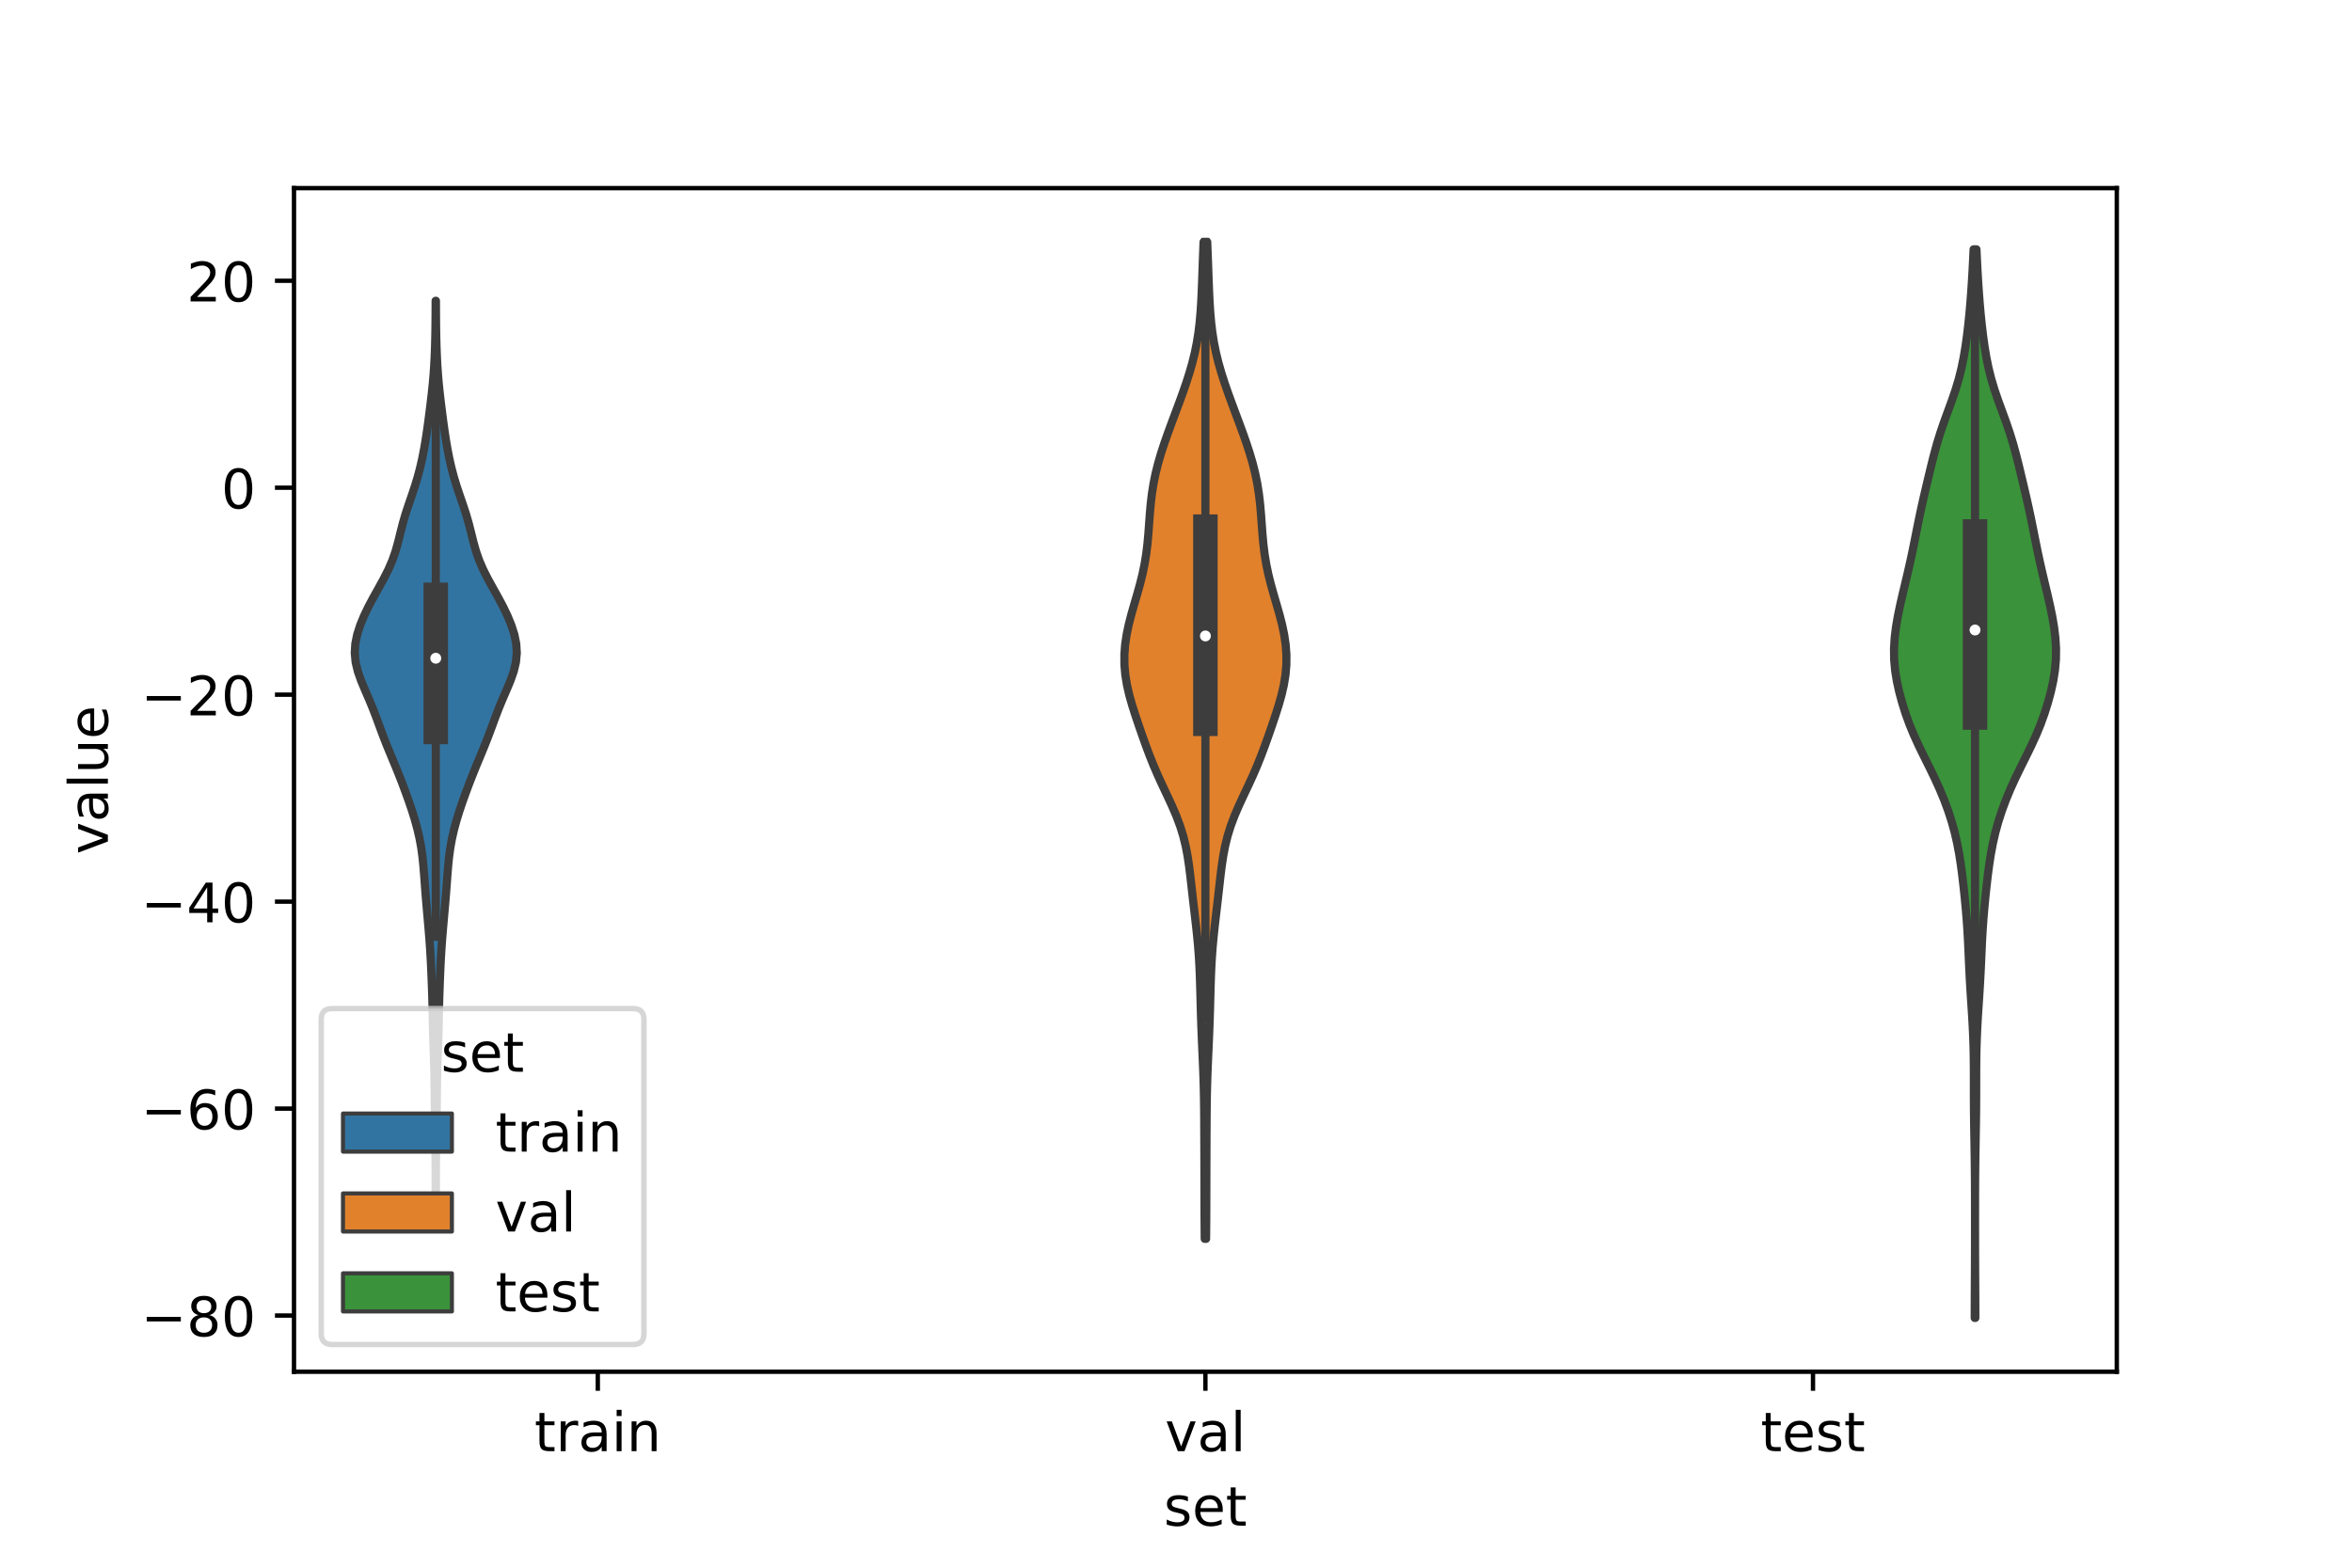 <?xml version="1.0" encoding="utf-8" standalone="no"?>
<!DOCTYPE svg PUBLIC "-//W3C//DTD SVG 1.1//EN"
  "http://www.w3.org/Graphics/SVG/1.1/DTD/svg11.dtd">
<!-- Created with matplotlib (https://matplotlib.org/) -->
<svg height="288pt" version="1.1" viewBox="0 0 432 288" width="432pt" xmlns="http://www.w3.org/2000/svg" xmlns:xlink="http://www.w3.org/1999/xlink">
 <defs>
  <style type="text/css">*{stroke-linecap:butt;stroke-linejoin:round;}</style>
 </defs>
 <g id="figure_1">
  <g id="patch_1">
   <path d="M 0 288 
L 432 288 
L 432 0 
L 0 0 
z
" style="fill:#ffffff;"/>
  </g>
  <g id="axes_1">
   <g id="patch_2">
    <path d="M 54 252 
L 388.8 252 
L 388.8 34.56 
L 54 34.56 
z
" style="fill:#ffffff;"/>
   </g>
   <g id="PolyCollection_1">
    <defs>
     <path d="M 80.065 -64.129 
L 80.015 -64.129 
L 80.013 -65.832 
L 80.012 -67.535 
L 80.011 -69.239 
L 80.011 -70.942 
L 80.009 -72.645 
L 80.004 -74.348 
L 79.992 -76.051 
L 79.972 -77.755 
L 79.945 -79.458 
L 79.914 -81.161 
L 79.885 -82.864 
L 79.863 -84.567 
L 79.846 -86.271 
L 79.828 -87.974 
L 79.804 -89.677 
L 79.768 -91.38 
L 79.717 -93.083 
L 79.657 -94.787 
L 79.597 -96.49 
L 79.545 -98.193 
L 79.506 -99.896 
L 79.472 -101.599 
L 79.435 -103.302 
L 79.388 -105.006 
L 79.33 -106.709 
L 79.265 -108.412 
L 79.193 -110.115 
L 79.109 -111.818 
L 79.009 -113.522 
L 78.89 -115.225 
L 78.753 -116.928 
L 78.606 -118.631 
L 78.455 -120.334 
L 78.306 -122.038 
L 78.165 -123.741 
L 78.035 -125.444 
L 77.91 -127.147 
L 77.774 -128.85 
L 77.602 -130.554 
L 77.37 -132.257 
L 77.061 -133.96 
L 76.671 -135.663 
L 76.205 -137.366 
L 75.676 -139.07 
L 75.099 -140.773 
L 74.487 -142.476 
L 73.849 -144.179 
L 73.182 -145.882 
L 72.489 -147.585 
L 71.779 -149.289 
L 71.077 -150.992 
L 70.406 -152.695 
L 69.77 -154.398 
L 69.145 -156.101 
L 68.493 -157.805 
L 67.79 -159.508 
L 67.052 -161.211 
L 66.338 -162.914 
L 65.735 -164.617 
L 65.323 -166.321 
L 65.16 -168.024 
L 65.262 -169.727 
L 65.608 -171.43 
L 66.153 -173.133 
L 66.852 -174.837 
L 67.67 -176.54 
L 68.576 -178.243 
L 69.527 -179.946 
L 70.466 -181.649 
L 71.328 -183.353 
L 72.065 -185.056 
L 72.659 -186.759 
L 73.136 -188.462 
L 73.556 -190.165 
L 73.991 -191.868 
L 74.486 -193.572 
L 75.045 -195.275 
L 75.633 -196.978 
L 76.203 -198.681 
L 76.72 -200.384 
L 77.17 -202.088 
L 77.556 -203.791 
L 77.888 -205.494 
L 78.179 -207.197 
L 78.436 -208.9 
L 78.671 -210.604 
L 78.893 -212.307 
L 79.104 -214.01 
L 79.304 -215.713 
L 79.482 -217.416 
L 79.632 -219.12 
L 79.749 -220.823 
L 79.837 -222.526 
L 79.902 -224.229 
L 79.947 -225.932 
L 79.977 -227.636 
L 79.996 -229.339 
L 80.007 -231.042 
L 80.013 -232.745 
L 80.067 -232.745 
L 80.067 -232.745 
L 80.073 -231.042 
L 80.084 -229.339 
L 80.103 -227.636 
L 80.133 -225.932 
L 80.178 -224.229 
L 80.243 -222.526 
L 80.331 -220.823 
L 80.448 -219.12 
L 80.598 -217.416 
L 80.776 -215.713 
L 80.976 -214.01 
L 81.187 -212.307 
L 81.409 -210.604 
L 81.644 -208.9 
L 81.901 -207.197 
L 82.192 -205.494 
L 82.524 -203.791 
L 82.91 -202.088 
L 83.36 -200.384 
L 83.877 -198.681 
L 84.447 -196.978 
L 85.035 -195.275 
L 85.594 -193.572 
L 86.089 -191.868 
L 86.524 -190.165 
L 86.944 -188.462 
L 87.421 -186.759 
L 88.015 -185.056 
L 88.752 -183.353 
L 89.614 -181.649 
L 90.553 -179.946 
L 91.504 -178.243 
L 92.41 -176.54 
L 93.228 -174.837 
L 93.927 -173.133 
L 94.472 -171.43 
L 94.818 -169.727 
L 94.92 -168.024 
L 94.757 -166.321 
L 94.345 -164.617 
L 93.742 -162.914 
L 93.028 -161.211 
L 92.29 -159.508 
L 91.587 -157.805 
L 90.935 -156.101 
L 90.31 -154.398 
L 89.674 -152.695 
L 89.003 -150.992 
L 88.301 -149.289 
L 87.591 -147.585 
L 86.898 -145.882 
L 86.231 -144.179 
L 85.593 -142.476 
L 84.981 -140.773 
L 84.404 -139.07 
L 83.875 -137.366 
L 83.409 -135.663 
L 83.019 -133.96 
L 82.71 -132.257 
L 82.478 -130.554 
L 82.306 -128.85 
L 82.17 -127.147 
L 82.045 -125.444 
L 81.915 -123.741 
L 81.774 -122.038 
L 81.625 -120.334 
L 81.474 -118.631 
L 81.327 -116.928 
L 81.19 -115.225 
L 81.071 -113.522 
L 80.971 -111.818 
L 80.887 -110.115 
L 80.815 -108.412 
L 80.75 -106.709 
L 80.692 -105.006 
L 80.645 -103.302 
L 80.608 -101.599 
L 80.574 -99.896 
L 80.535 -98.193 
L 80.483 -96.49 
L 80.423 -94.787 
L 80.363 -93.083 
L 80.312 -91.38 
L 80.276 -89.677 
L 80.252 -87.974 
L 80.234 -86.271 
L 80.217 -84.567 
L 80.195 -82.864 
L 80.166 -81.161 
L 80.135 -79.458 
L 80.108 -77.755 
L 80.088 -76.051 
L 80.076 -74.348 
L 80.071 -72.645 
L 80.069 -70.942 
L 80.069 -69.239 
L 80.068 -67.535 
L 80.067 -65.832 
L 80.065 -64.129 
z
" id="m07f83619c5" style="stroke:#3d3d3d;stroke-width:1.5;"/>
    </defs>
    <g clip-path="url(#p915af088c1)">
     <use style="fill:#3274a1;stroke:#3d3d3d;stroke-width:1.5;" x="0" xlink:href="#m07f83619c5" y="288"/>
    </g>
   </g>
   <g id="PolyCollection_2">
    <defs>
     <path d="M 221.524 -60.412 
L 221.276 -60.412 
L 221.259 -62.262 
L 221.245 -64.112 
L 221.236 -65.962 
L 221.231 -67.812 
L 221.228 -69.662 
L 221.224 -71.512 
L 221.22 -73.362 
L 221.214 -75.212 
L 221.207 -77.062 
L 221.2 -78.912 
L 221.191 -80.762 
L 221.181 -82.612 
L 221.165 -84.461 
L 221.14 -86.311 
L 221.101 -88.161 
L 221.046 -90.011 
L 220.978 -91.861 
L 220.899 -93.711 
L 220.816 -95.561 
L 220.736 -97.411 
L 220.662 -99.261 
L 220.599 -101.111 
L 220.544 -102.961 
L 220.496 -104.811 
L 220.446 -106.661 
L 220.388 -108.511 
L 220.31 -110.361 
L 220.205 -112.211 
L 220.067 -114.061 
L 219.896 -115.91 
L 219.699 -117.76 
L 219.486 -119.61 
L 219.268 -121.46 
L 219.055 -123.31 
L 218.848 -125.16 
L 218.638 -127.01 
L 218.409 -128.86 
L 218.134 -130.71 
L 217.783 -132.56 
L 217.328 -134.41 
L 216.754 -136.26 
L 216.059 -138.11 
L 215.266 -139.96 
L 214.409 -141.81 
L 213.536 -143.66 
L 212.686 -145.51 
L 211.888 -147.359 
L 211.147 -149.209 
L 210.455 -151.059 
L 209.793 -152.909 
L 209.151 -154.759 
L 208.528 -156.609 
L 207.941 -158.459 
L 207.419 -160.309 
L 206.993 -162.159 
L 206.691 -164.009 
L 206.53 -165.859 
L 206.52 -167.709 
L 206.657 -169.559 
L 206.93 -171.409 
L 207.318 -173.259 
L 207.794 -175.109 
L 208.321 -176.959 
L 208.862 -178.808 
L 209.379 -180.658 
L 209.841 -182.508 
L 210.226 -184.358 
L 210.528 -186.208 
L 210.754 -188.058 
L 210.922 -189.908 
L 211.059 -191.758 
L 211.194 -193.608 
L 211.359 -195.458 
L 211.577 -197.308 
L 211.87 -199.158 
L 212.246 -201.008 
L 212.709 -202.858 
L 213.249 -204.708 
L 213.852 -206.558 
L 214.502 -208.407 
L 215.181 -210.257 
L 215.873 -212.107 
L 216.563 -213.957 
L 217.237 -215.807 
L 217.879 -217.657 
L 218.472 -219.507 
L 219.001 -221.357 
L 219.455 -223.207 
L 219.828 -225.057 
L 220.122 -226.907 
L 220.344 -228.757 
L 220.508 -230.607 
L 220.628 -232.457 
L 220.718 -234.307 
L 220.791 -236.157 
L 220.857 -238.007 
L 220.923 -239.856 
L 220.992 -241.706 
L 221.064 -243.556 
L 221.736 -243.556 
L 221.736 -243.556 
L 221.808 -241.706 
L 221.877 -239.856 
L 221.943 -238.007 
L 222.009 -236.157 
L 222.082 -234.307 
L 222.172 -232.457 
L 222.292 -230.607 
L 222.456 -228.757 
L 222.678 -226.907 
L 222.972 -225.057 
L 223.345 -223.207 
L 223.799 -221.357 
L 224.328 -219.507 
L 224.921 -217.657 
L 225.563 -215.807 
L 226.237 -213.957 
L 226.927 -212.107 
L 227.619 -210.257 
L 228.298 -208.407 
L 228.948 -206.558 
L 229.551 -204.708 
L 230.091 -202.858 
L 230.554 -201.008 
L 230.93 -199.158 
L 231.223 -197.308 
L 231.441 -195.458 
L 231.606 -193.608 
L 231.741 -191.758 
L 231.878 -189.908 
L 232.046 -188.058 
L 232.272 -186.208 
L 232.574 -184.358 
L 232.959 -182.508 
L 233.421 -180.658 
L 233.938 -178.808 
L 234.479 -176.959 
L 235.006 -175.109 
L 235.482 -173.259 
L 235.87 -171.409 
L 236.143 -169.559 
L 236.28 -167.709 
L 236.27 -165.859 
L 236.109 -164.009 
L 235.807 -162.159 
L 235.381 -160.309 
L 234.859 -158.459 
L 234.272 -156.609 
L 233.649 -154.759 
L 233.007 -152.909 
L 232.345 -151.059 
L 231.653 -149.209 
L 230.912 -147.359 
L 230.114 -145.51 
L 229.264 -143.66 
L 228.391 -141.81 
L 227.534 -139.96 
L 226.741 -138.11 
L 226.046 -136.26 
L 225.472 -134.41 
L 225.017 -132.56 
L 224.666 -130.71 
L 224.391 -128.86 
L 224.162 -127.01 
L 223.952 -125.16 
L 223.745 -123.31 
L 223.532 -121.46 
L 223.314 -119.61 
L 223.101 -117.76 
L 222.904 -115.91 
L 222.733 -114.061 
L 222.595 -112.211 
L 222.49 -110.361 
L 222.412 -108.511 
L 222.354 -106.661 
L 222.304 -104.811 
L 222.256 -102.961 
L 222.201 -101.111 
L 222.138 -99.261 
L 222.064 -97.411 
L 221.984 -95.561 
L 221.901 -93.711 
L 221.822 -91.861 
L 221.754 -90.011 
L 221.699 -88.161 
L 221.66 -86.311 
L 221.635 -84.461 
L 221.619 -82.612 
L 221.609 -80.762 
L 221.6 -78.912 
L 221.593 -77.062 
L 221.586 -75.212 
L 221.58 -73.362 
L 221.576 -71.512 
L 221.572 -69.662 
L 221.569 -67.812 
L 221.564 -65.962 
L 221.555 -64.112 
L 221.541 -62.262 
L 221.524 -60.412 
z
" id="m2440014fe1" style="stroke:#3d3d3d;stroke-width:1.5;"/>
    </defs>
    <g clip-path="url(#p915af088c1)">
     <use style="fill:#e1812c;stroke:#3d3d3d;stroke-width:1.5;" x="0" xlink:href="#m2440014fe1" y="288"/>
    </g>
   </g>
   <g id="PolyCollection_3">
    <defs>
     <path d="M 362.817 -45.884 
L 362.703 -45.884 
L 362.706 -47.867 
L 362.713 -49.849 
L 362.723 -51.832 
L 362.734 -53.815 
L 362.743 -55.798 
L 362.75 -57.781 
L 362.755 -59.764 
L 362.757 -61.747 
L 362.758 -63.73 
L 362.757 -65.713 
L 362.754 -67.696 
L 362.748 -69.679 
L 362.737 -71.662 
L 362.719 -73.645 
L 362.694 -75.627 
L 362.663 -77.61 
L 362.629 -79.593 
L 362.596 -81.576 
L 362.57 -83.559 
L 362.555 -85.542 
L 362.549 -87.525 
L 362.549 -89.508 
L 362.545 -91.491 
L 362.529 -93.474 
L 362.492 -95.457 
L 362.428 -97.44 
L 362.337 -99.422 
L 362.224 -101.405 
L 362.096 -103.388 
L 361.966 -105.371 
L 361.844 -107.354 
L 361.737 -109.337 
L 361.644 -111.32 
L 361.557 -113.303 
L 361.465 -115.286 
L 361.352 -117.269 
L 361.213 -119.252 
L 361.045 -121.235 
L 360.854 -123.218 
L 360.644 -125.2 
L 360.414 -127.183 
L 360.152 -129.166 
L 359.844 -131.149 
L 359.468 -133.132 
L 359.011 -135.115 
L 358.462 -137.098 
L 357.818 -139.081 
L 357.083 -141.064 
L 356.259 -143.047 
L 355.356 -145.03 
L 354.394 -147.013 
L 353.406 -148.995 
L 352.436 -150.978 
L 351.529 -152.961 
L 350.713 -154.944 
L 349.996 -156.927 
L 349.372 -158.91 
L 348.836 -160.893 
L 348.399 -162.876 
L 348.081 -164.859 
L 347.905 -166.842 
L 347.88 -168.825 
L 348 -170.808 
L 348.242 -172.791 
L 348.58 -174.773 
L 348.988 -176.756 
L 349.44 -178.739 
L 349.913 -180.722 
L 350.383 -182.705 
L 350.835 -184.688 
L 351.261 -186.671 
L 351.663 -188.654 
L 352.056 -190.637 
L 352.456 -192.62 
L 352.876 -194.603 
L 353.32 -196.586 
L 353.782 -198.568 
L 354.252 -200.551 
L 354.73 -202.534 
L 355.229 -204.517 
L 355.773 -206.5 
L 356.383 -208.483 
L 357.061 -210.466 
L 357.784 -212.449 
L 358.509 -214.432 
L 359.187 -216.415 
L 359.782 -218.398 
L 360.278 -220.381 
L 360.68 -222.364 
L 361.009 -224.346 
L 361.284 -226.329 
L 361.519 -228.312 
L 361.724 -230.295 
L 361.9 -232.278 
L 362.052 -234.261 
L 362.185 -236.244 
L 362.302 -238.227 
L 362.405 -240.21 
L 362.496 -242.193 
L 363.024 -242.193 
L 363.024 -242.193 
L 363.115 -240.21 
L 363.218 -238.227 
L 363.335 -236.244 
L 363.468 -234.261 
L 363.62 -232.278 
L 363.796 -230.295 
L 364.001 -228.312 
L 364.236 -226.329 
L 364.511 -224.346 
L 364.84 -222.364 
L 365.242 -220.381 
L 365.738 -218.398 
L 366.333 -216.415 
L 367.011 -214.432 
L 367.736 -212.449 
L 368.459 -210.466 
L 369.137 -208.483 
L 369.747 -206.5 
L 370.291 -204.517 
L 370.79 -202.534 
L 371.268 -200.551 
L 371.738 -198.568 
L 372.2 -196.586 
L 372.644 -194.603 
L 373.064 -192.62 
L 373.464 -190.637 
L 373.857 -188.654 
L 374.259 -186.671 
L 374.685 -184.688 
L 375.137 -182.705 
L 375.607 -180.722 
L 376.08 -178.739 
L 376.532 -176.756 
L 376.94 -174.773 
L 377.278 -172.791 
L 377.521 -170.808 
L 377.64 -168.825 
L 377.615 -166.842 
L 377.439 -164.859 
L 377.121 -162.876 
L 376.684 -160.893 
L 376.148 -158.91 
L 375.524 -156.927 
L 374.807 -154.944 
L 373.991 -152.961 
L 373.084 -150.978 
L 372.114 -148.995 
L 371.126 -147.013 
L 370.164 -145.03 
L 369.261 -143.047 
L 368.437 -141.064 
L 367.702 -139.081 
L 367.058 -137.098 
L 366.509 -135.115 
L 366.052 -133.132 
L 365.676 -131.149 
L 365.368 -129.166 
L 365.106 -127.183 
L 364.876 -125.2 
L 364.666 -123.218 
L 364.475 -121.235 
L 364.307 -119.252 
L 364.168 -117.269 
L 364.055 -115.286 
L 363.963 -113.303 
L 363.876 -111.32 
L 363.783 -109.337 
L 363.676 -107.354 
L 363.554 -105.371 
L 363.424 -103.388 
L 363.296 -101.405 
L 363.183 -99.422 
L 363.092 -97.44 
L 363.028 -95.457 
L 362.991 -93.474 
L 362.975 -91.491 
L 362.971 -89.508 
L 362.971 -87.525 
L 362.965 -85.542 
L 362.95 -83.559 
L 362.924 -81.576 
L 362.891 -79.593 
L 362.857 -77.61 
L 362.826 -75.627 
L 362.801 -73.645 
L 362.783 -71.662 
L 362.772 -69.679 
L 362.766 -67.696 
L 362.763 -65.713 
L 362.762 -63.73 
L 362.763 -61.747 
L 362.765 -59.764 
L 362.77 -57.781 
L 362.777 -55.798 
L 362.786 -53.815 
L 362.797 -51.832 
L 362.807 -49.849 
L 362.814 -47.867 
L 362.817 -45.884 
z
" id="m8bbce6bbad" style="stroke:#3d3d3d;stroke-width:1.5;"/>
    </defs>
    <g clip-path="url(#p915af088c1)">
     <use style="fill:#3a923a;stroke:#3d3d3d;stroke-width:1.5;" x="0" xlink:href="#m8bbce6bbad" y="288"/>
    </g>
   </g>
   <g id="patch_3">
    <path clip-path="url(#p915af088c1)" d="M 109.8 89.599 
L 109.8 89.599 
L 109.8 89.599 
L 109.8 89.599 
z
" style="fill:#3274a1;stroke:#3d3d3d;stroke-linejoin:miter;stroke-width:0.75;"/>
   </g>
   <g id="patch_4">
    <path clip-path="url(#p915af088c1)" d="M 109.8 89.599 
L 109.8 89.599 
L 109.8 89.599 
L 109.8 89.599 
z
" style="fill:#e1812c;stroke:#3d3d3d;stroke-linejoin:miter;stroke-width:0.75;"/>
   </g>
   <g id="patch_5">
    <path clip-path="url(#p915af088c1)" d="M 109.8 89.599 
L 109.8 89.599 
L 109.8 89.599 
L 109.8 89.599 
z
" style="fill:#3a923a;stroke:#3d3d3d;stroke-linejoin:miter;stroke-width:0.75;"/>
   </g>
   <g id="matplotlib.axis_1">
    <g id="xtick_1">
     <g id="line2d_1">
      <defs>
       <path d="M 0 0 
L 0 3.5 
" id="m3e3e7f6be0" style="stroke:#000000;stroke-width:0.8;"/>
      </defs>
      <g>
       <use style="stroke:#000000;stroke-width:0.8;" x="109.8" xlink:href="#m3e3e7f6be0" y="252"/>
      </g>
     </g>
     <g id="text_1">
      <!-- train -->
      <g transform="translate(98.162 266.598)scale(0.1 -0.1)">
       <defs>
        <path d="M 18.312 70.219 
L 18.312 54.688 
L 36.812 54.688 
L 36.812 47.703 
L 18.312 47.703 
L 18.312 18.016 
Q 18.312 11.328 20.141 9.422 
Q 21.969 7.516 27.594 7.516 
L 36.812 7.516 
L 36.812 0 
L 27.594 0 
Q 17.188 0 13.234 3.875 
Q 9.281 7.766 9.281 18.016 
L 9.281 47.703 
L 2.688 47.703 
L 2.688 54.688 
L 9.281 54.688 
L 9.281 70.219 
z
" id="DejaVuSans-116"/>
        <path d="M 41.109 46.297 
Q 39.594 47.172 37.812 47.578 
Q 36.031 48 33.891 48 
Q 26.266 48 22.188 43.047 
Q 18.109 38.094 18.109 28.812 
L 18.109 0 
L 9.078 0 
L 9.078 54.688 
L 18.109 54.688 
L 18.109 46.188 
Q 20.953 51.172 25.484 53.578 
Q 30.031 56 36.531 56 
Q 37.453 56 38.578 55.875 
Q 39.703 55.766 41.062 55.516 
z
" id="DejaVuSans-114"/>
        <path d="M 34.281 27.484 
Q 23.391 27.484 19.188 25 
Q 14.984 22.516 14.984 16.5 
Q 14.984 11.719 18.141 8.906 
Q 21.297 6.109 26.703 6.109 
Q 34.188 6.109 38.703 11.406 
Q 43.219 16.703 43.219 25.484 
L 43.219 27.484 
z
M 52.203 31.203 
L 52.203 0 
L 43.219 0 
L 43.219 8.297 
Q 40.141 3.328 35.547 0.953 
Q 30.953 -1.422 24.312 -1.422 
Q 15.922 -1.422 10.953 3.297 
Q 6 8.016 6 15.922 
Q 6 25.141 12.172 29.828 
Q 18.359 34.516 30.609 34.516 
L 43.219 34.516 
L 43.219 35.406 
Q 43.219 41.609 39.141 45 
Q 35.062 48.391 27.688 48.391 
Q 23 48.391 18.547 47.266 
Q 14.109 46.141 10.016 43.891 
L 10.016 52.203 
Q 14.938 54.109 19.578 55.047 
Q 24.219 56 28.609 56 
Q 40.484 56 46.344 49.844 
Q 52.203 43.703 52.203 31.203 
z
" id="DejaVuSans-97"/>
        <path d="M 9.422 54.688 
L 18.406 54.688 
L 18.406 0 
L 9.422 0 
z
M 9.422 75.984 
L 18.406 75.984 
L 18.406 64.594 
L 9.422 64.594 
z
" id="DejaVuSans-105"/>
        <path d="M 54.891 33.016 
L 54.891 0 
L 45.906 0 
L 45.906 32.719 
Q 45.906 40.484 42.875 44.328 
Q 39.844 48.188 33.797 48.188 
Q 26.516 48.188 22.312 43.547 
Q 18.109 38.922 18.109 30.906 
L 18.109 0 
L 9.078 0 
L 9.078 54.688 
L 18.109 54.688 
L 18.109 46.188 
Q 21.344 51.125 25.703 53.562 
Q 30.078 56 35.797 56 
Q 45.219 56 50.047 50.172 
Q 54.891 44.344 54.891 33.016 
z
" id="DejaVuSans-110"/>
       </defs>
       <use xlink:href="#DejaVuSans-116"/>
       <use x="39.209" xlink:href="#DejaVuSans-114"/>
       <use x="80.322" xlink:href="#DejaVuSans-97"/>
       <use x="141.602" xlink:href="#DejaVuSans-105"/>
       <use x="169.385" xlink:href="#DejaVuSans-110"/>
      </g>
     </g>
    </g>
    <g id="xtick_2">
     <g id="line2d_2">
      <g>
       <use style="stroke:#000000;stroke-width:0.8;" x="221.4" xlink:href="#m3e3e7f6be0" y="252"/>
      </g>
     </g>
     <g id="text_2">
      <!-- val -->
      <g transform="translate(213.988 266.598)scale(0.1 -0.1)">
       <defs>
        <path d="M 2.984 54.688 
L 12.5 54.688 
L 29.594 8.797 
L 46.688 54.688 
L 56.203 54.688 
L 35.688 0 
L 23.484 0 
z
" id="DejaVuSans-118"/>
        <path d="M 9.422 75.984 
L 18.406 75.984 
L 18.406 0 
L 9.422 0 
z
" id="DejaVuSans-108"/>
       </defs>
       <use xlink:href="#DejaVuSans-118"/>
       <use x="59.18" xlink:href="#DejaVuSans-97"/>
       <use x="120.459" xlink:href="#DejaVuSans-108"/>
      </g>
     </g>
    </g>
    <g id="xtick_3">
     <g id="line2d_3">
      <g>
       <use style="stroke:#000000;stroke-width:0.8;" x="333" xlink:href="#m3e3e7f6be0" y="252"/>
      </g>
     </g>
     <g id="text_3">
      <!-- test -->
      <g transform="translate(323.398 266.598)scale(0.1 -0.1)">
       <defs>
        <path d="M 56.203 29.594 
L 56.203 25.203 
L 14.891 25.203 
Q 15.484 15.922 20.484 11.062 
Q 25.484 6.203 34.422 6.203 
Q 39.594 6.203 44.453 7.469 
Q 49.312 8.734 54.109 11.281 
L 54.109 2.781 
Q 49.266 0.734 44.188 -0.344 
Q 39.109 -1.422 33.891 -1.422 
Q 20.797 -1.422 13.156 6.188 
Q 5.516 13.812 5.516 26.812 
Q 5.516 40.234 12.766 48.109 
Q 20.016 56 32.328 56 
Q 43.359 56 49.781 48.891 
Q 56.203 41.797 56.203 29.594 
z
M 47.219 32.234 
Q 47.125 39.594 43.094 43.984 
Q 39.062 48.391 32.422 48.391 
Q 24.906 48.391 20.391 44.141 
Q 15.875 39.891 15.188 32.172 
z
" id="DejaVuSans-101"/>
        <path d="M 44.281 53.078 
L 44.281 44.578 
Q 40.484 46.531 36.375 47.5 
Q 32.281 48.484 27.875 48.484 
Q 21.188 48.484 17.844 46.438 
Q 14.5 44.391 14.5 40.281 
Q 14.5 37.156 16.891 35.375 
Q 19.281 33.594 26.516 31.984 
L 29.594 31.297 
Q 39.156 29.25 43.188 25.516 
Q 47.219 21.781 47.219 15.094 
Q 47.219 7.469 41.188 3.016 
Q 35.156 -1.422 24.609 -1.422 
Q 20.219 -1.422 15.453 -0.562 
Q 10.688 0.297 5.422 2 
L 5.422 11.281 
Q 10.406 8.688 15.234 7.391 
Q 20.062 6.109 24.812 6.109 
Q 31.156 6.109 34.562 8.281 
Q 37.984 10.453 37.984 14.406 
Q 37.984 18.062 35.516 20.016 
Q 33.062 21.969 24.703 23.781 
L 21.578 24.516 
Q 13.234 26.266 9.516 29.906 
Q 5.812 33.547 5.812 39.891 
Q 5.812 47.609 11.281 51.797 
Q 16.75 56 26.812 56 
Q 31.781 56 36.172 55.266 
Q 40.578 54.547 44.281 53.078 
z
" id="DejaVuSans-115"/>
       </defs>
       <use xlink:href="#DejaVuSans-116"/>
       <use x="39.209" xlink:href="#DejaVuSans-101"/>
       <use x="100.732" xlink:href="#DejaVuSans-115"/>
       <use x="152.832" xlink:href="#DejaVuSans-116"/>
      </g>
     </g>
    </g>
    <g id="text_4">
     <!-- set -->
     <g transform="translate(213.759 280.277)scale(0.1 -0.1)">
      <use xlink:href="#DejaVuSans-115"/>
      <use x="52.1" xlink:href="#DejaVuSans-101"/>
      <use x="113.623" xlink:href="#DejaVuSans-116"/>
     </g>
    </g>
   </g>
   <g id="matplotlib.axis_2">
    <g id="ytick_1">
     <g id="line2d_4">
      <defs>
       <path d="M 0 0 
L -3.5 0 
" id="mb4e388c206" style="stroke:#000000;stroke-width:0.8;"/>
      </defs>
      <g>
       <use style="stroke:#000000;stroke-width:0.8;" x="54" xlink:href="#mb4e388c206" y="241.68"/>
      </g>
     </g>
     <g id="text_5">
      <!-- −80 -->
      <g transform="translate(25.895 245.479)scale(0.1 -0.1)">
       <defs>
        <path d="M 10.594 35.5 
L 73.188 35.5 
L 73.188 27.203 
L 10.594 27.203 
z
" id="DejaVuSans-8722"/>
        <path d="M 31.781 34.625 
Q 24.75 34.625 20.719 30.859 
Q 16.703 27.094 16.703 20.516 
Q 16.703 13.922 20.719 10.156 
Q 24.75 6.391 31.781 6.391 
Q 38.812 6.391 42.859 10.172 
Q 46.922 13.969 46.922 20.516 
Q 46.922 27.094 42.891 30.859 
Q 38.875 34.625 31.781 34.625 
z
M 21.922 38.812 
Q 15.578 40.375 12.031 44.719 
Q 8.5 49.078 8.5 55.328 
Q 8.5 64.062 14.719 69.141 
Q 20.953 74.219 31.781 74.219 
Q 42.672 74.219 48.875 69.141 
Q 55.078 64.062 55.078 55.328 
Q 55.078 49.078 51.531 44.719 
Q 48 40.375 41.703 38.812 
Q 48.828 37.156 52.797 32.312 
Q 56.781 27.484 56.781 20.516 
Q 56.781 9.906 50.312 4.234 
Q 43.844 -1.422 31.781 -1.422 
Q 19.734 -1.422 13.25 4.234 
Q 6.781 9.906 6.781 20.516 
Q 6.781 27.484 10.781 32.312 
Q 14.797 37.156 21.922 38.812 
z
M 18.312 54.391 
Q 18.312 48.734 21.844 45.562 
Q 25.391 42.391 31.781 42.391 
Q 38.141 42.391 41.719 45.562 
Q 45.312 48.734 45.312 54.391 
Q 45.312 60.062 41.719 63.234 
Q 38.141 66.406 31.781 66.406 
Q 25.391 66.406 21.844 63.234 
Q 18.312 60.062 18.312 54.391 
z
" id="DejaVuSans-56"/>
        <path d="M 31.781 66.406 
Q 24.172 66.406 20.328 58.906 
Q 16.5 51.422 16.5 36.375 
Q 16.5 21.391 20.328 13.891 
Q 24.172 6.391 31.781 6.391 
Q 39.453 6.391 43.281 13.891 
Q 47.125 21.391 47.125 36.375 
Q 47.125 51.422 43.281 58.906 
Q 39.453 66.406 31.781 66.406 
z
M 31.781 74.219 
Q 44.047 74.219 50.516 64.516 
Q 56.984 54.828 56.984 36.375 
Q 56.984 17.969 50.516 8.266 
Q 44.047 -1.422 31.781 -1.422 
Q 19.531 -1.422 13.062 8.266 
Q 6.594 17.969 6.594 36.375 
Q 6.594 54.828 13.062 64.516 
Q 19.531 74.219 31.781 74.219 
z
" id="DejaVuSans-48"/>
       </defs>
       <use xlink:href="#DejaVuSans-8722"/>
       <use x="83.789" xlink:href="#DejaVuSans-56"/>
       <use x="147.412" xlink:href="#DejaVuSans-48"/>
      </g>
     </g>
    </g>
    <g id="ytick_2">
     <g id="line2d_5">
      <g>
       <use style="stroke:#000000;stroke-width:0.8;" x="54" xlink:href="#mb4e388c206" y="203.66"/>
      </g>
     </g>
     <g id="text_6">
      <!-- −60 -->
      <g transform="translate(25.895 207.459)scale(0.1 -0.1)">
       <defs>
        <path d="M 33.016 40.375 
Q 26.375 40.375 22.484 35.828 
Q 18.609 31.297 18.609 23.391 
Q 18.609 15.531 22.484 10.953 
Q 26.375 6.391 33.016 6.391 
Q 39.656 6.391 43.531 10.953 
Q 47.406 15.531 47.406 23.391 
Q 47.406 31.297 43.531 35.828 
Q 39.656 40.375 33.016 40.375 
z
M 52.594 71.297 
L 52.594 62.312 
Q 48.875 64.062 45.094 64.984 
Q 41.312 65.922 37.594 65.922 
Q 27.828 65.922 22.672 59.328 
Q 17.531 52.734 16.797 39.406 
Q 19.672 43.656 24.016 45.922 
Q 28.375 48.188 33.594 48.188 
Q 44.578 48.188 50.953 41.516 
Q 57.328 34.859 57.328 23.391 
Q 57.328 12.156 50.688 5.359 
Q 44.047 -1.422 33.016 -1.422 
Q 20.359 -1.422 13.672 8.266 
Q 6.984 17.969 6.984 36.375 
Q 6.984 53.656 15.188 63.938 
Q 23.391 74.219 37.203 74.219 
Q 40.922 74.219 44.703 73.484 
Q 48.484 72.75 52.594 71.297 
z
" id="DejaVuSans-54"/>
       </defs>
       <use xlink:href="#DejaVuSans-8722"/>
       <use x="83.789" xlink:href="#DejaVuSans-54"/>
       <use x="147.412" xlink:href="#DejaVuSans-48"/>
      </g>
     </g>
    </g>
    <g id="ytick_3">
     <g id="line2d_6">
      <g>
       <use style="stroke:#000000;stroke-width:0.8;" x="54" xlink:href="#mb4e388c206" y="165.639"/>
      </g>
     </g>
     <g id="text_7">
      <!-- −40 -->
      <g transform="translate(25.895 169.438)scale(0.1 -0.1)">
       <defs>
        <path d="M 37.797 64.312 
L 12.891 25.391 
L 37.797 25.391 
z
M 35.203 72.906 
L 47.609 72.906 
L 47.609 25.391 
L 58.016 25.391 
L 58.016 17.188 
L 47.609 17.188 
L 47.609 0 
L 37.797 0 
L 37.797 17.188 
L 4.891 17.188 
L 4.891 26.703 
z
" id="DejaVuSans-52"/>
       </defs>
       <use xlink:href="#DejaVuSans-8722"/>
       <use x="83.789" xlink:href="#DejaVuSans-52"/>
       <use x="147.412" xlink:href="#DejaVuSans-48"/>
      </g>
     </g>
    </g>
    <g id="ytick_4">
     <g id="line2d_7">
      <g>
       <use style="stroke:#000000;stroke-width:0.8;" x="54" xlink:href="#mb4e388c206" y="127.619"/>
      </g>
     </g>
     <g id="text_8">
      <!-- −20 -->
      <g transform="translate(25.895 131.418)scale(0.1 -0.1)">
       <defs>
        <path d="M 19.188 8.297 
L 53.609 8.297 
L 53.609 0 
L 7.328 0 
L 7.328 8.297 
Q 12.938 14.109 22.625 23.891 
Q 32.328 33.688 34.812 36.531 
Q 39.547 41.844 41.422 45.531 
Q 43.312 49.219 43.312 52.781 
Q 43.312 58.594 39.234 62.25 
Q 35.156 65.922 28.609 65.922 
Q 23.969 65.922 18.812 64.312 
Q 13.672 62.703 7.812 59.422 
L 7.812 69.391 
Q 13.766 71.781 18.938 73 
Q 24.125 74.219 28.422 74.219 
Q 39.75 74.219 46.484 68.547 
Q 53.219 62.891 53.219 53.422 
Q 53.219 48.922 51.531 44.891 
Q 49.859 40.875 45.406 35.406 
Q 44.188 33.984 37.641 27.219 
Q 31.109 20.453 19.188 8.297 
z
" id="DejaVuSans-50"/>
       </defs>
       <use xlink:href="#DejaVuSans-8722"/>
       <use x="83.789" xlink:href="#DejaVuSans-50"/>
       <use x="147.412" xlink:href="#DejaVuSans-48"/>
      </g>
     </g>
    </g>
    <g id="ytick_5">
     <g id="line2d_8">
      <g>
       <use style="stroke:#000000;stroke-width:0.8;" x="54" xlink:href="#mb4e388c206" y="89.599"/>
      </g>
     </g>
     <g id="text_9">
      <!-- 0 -->
      <g transform="translate(40.638 93.398)scale(0.1 -0.1)">
       <use xlink:href="#DejaVuSans-48"/>
      </g>
     </g>
    </g>
    <g id="ytick_6">
     <g id="line2d_9">
      <g>
       <use style="stroke:#000000;stroke-width:0.8;" x="54" xlink:href="#mb4e388c206" y="51.578"/>
      </g>
     </g>
     <g id="text_10">
      <!-- 20 -->
      <g transform="translate(34.275 55.378)scale(0.1 -0.1)">
       <use xlink:href="#DejaVuSans-50"/>
       <use x="63.623" xlink:href="#DejaVuSans-48"/>
      </g>
     </g>
    </g>
    <g id="text_11">
     <!-- value -->
     <g transform="translate(19.816 156.938)rotate(-90)scale(0.1 -0.1)">
      <defs>
       <path d="M 8.5 21.578 
L 8.5 54.688 
L 17.484 54.688 
L 17.484 21.922 
Q 17.484 14.156 20.5 10.266 
Q 23.531 6.391 29.594 6.391 
Q 36.859 6.391 41.078 11.031 
Q 45.312 15.672 45.312 23.688 
L 45.312 54.688 
L 54.297 54.688 
L 54.297 0 
L 45.312 0 
L 45.312 8.406 
Q 42.047 3.422 37.719 1 
Q 33.406 -1.422 27.688 -1.422 
Q 18.266 -1.422 13.375 4.438 
Q 8.5 10.297 8.5 21.578 
z
M 31.109 56 
z
" id="DejaVuSans-117"/>
      </defs>
      <use xlink:href="#DejaVuSans-118"/>
      <use x="59.18" xlink:href="#DejaVuSans-97"/>
      <use x="120.459" xlink:href="#DejaVuSans-108"/>
      <use x="148.242" xlink:href="#DejaVuSans-117"/>
      <use x="211.621" xlink:href="#DejaVuSans-101"/>
     </g>
    </g>
   </g>
   <g id="line2d_10">
    <path clip-path="url(#p915af088c1)" d="M 80.04 172.097 
L 80.04 72.091 
" style="fill:none;stroke:#3d3d3d;stroke-linecap:square;stroke-width:1.5;"/>
   </g>
   <g id="line2d_11">
    <path clip-path="url(#p915af088c1)" d="M 80.04 134.466 
L 80.04 109.276 
" style="fill:none;stroke:#3d3d3d;stroke-linecap:square;stroke-width:4.5;"/>
   </g>
   <g id="line2d_12">
    <path clip-path="url(#p915af088c1)" d="M 221.4 187.091 
L 221.4 44.444 
" style="fill:none;stroke:#3d3d3d;stroke-linecap:square;stroke-width:1.5;"/>
   </g>
   <g id="line2d_13">
    <path clip-path="url(#p915af088c1)" d="M 221.4 132.978 
L 221.4 96.751 
" style="fill:none;stroke:#3d3d3d;stroke-linecap:square;stroke-width:4.5;"/>
   </g>
   <g id="line2d_14">
    <path clip-path="url(#p915af088c1)" d="M 362.76 182.645 
L 362.76 51.546 
" style="fill:none;stroke:#3d3d3d;stroke-linecap:square;stroke-width:1.5;"/>
   </g>
   <g id="line2d_15">
    <path clip-path="url(#p915af088c1)" d="M 362.76 131.824 
L 362.76 97.635 
" style="fill:none;stroke:#3d3d3d;stroke-linecap:square;stroke-width:4.5;"/>
   </g>
   <g id="patch_6">
    <path d="M 54 252 
L 54 34.56 
" style="fill:none;stroke:#000000;stroke-linecap:square;stroke-linejoin:miter;stroke-width:0.8;"/>
   </g>
   <g id="patch_7">
    <path d="M 388.8 252 
L 388.8 34.56 
" style="fill:none;stroke:#000000;stroke-linecap:square;stroke-linejoin:miter;stroke-width:0.8;"/>
   </g>
   <g id="patch_8">
    <path d="M 54 252 
L 388.8 252 
" style="fill:none;stroke:#000000;stroke-linecap:square;stroke-linejoin:miter;stroke-width:0.8;"/>
   </g>
   <g id="patch_9">
    <path d="M 54 34.56 
L 388.8 34.56 
" style="fill:none;stroke:#000000;stroke-linecap:square;stroke-linejoin:miter;stroke-width:0.8;"/>
   </g>
   <g id="PathCollection_1">
    <defs>
     <path d="M 0 1.5 
C 0.398 1.5 0.779 1.342 1.061 1.061 
C 1.342 0.779 1.5 0.398 1.5 0 
C 1.5 -0.398 1.342 -0.779 1.061 -1.061 
C 0.779 -1.342 0.398 -1.5 0 -1.5 
C -0.398 -1.5 -0.779 -1.342 -1.061 -1.061 
C -1.342 -0.779 -1.5 -0.398 -1.5 0 
C -1.5 0.398 -1.342 0.779 -1.061 1.061 
C -0.779 1.342 -0.398 1.5 0 1.5 
z
" id="m722a124312" style="stroke:#3d3d3d;"/>
    </defs>
    <g clip-path="url(#p915af088c1)">
     <use style="fill:#ffffff;stroke:#3d3d3d;" x="80.04" xlink:href="#m722a124312" y="120.925"/>
    </g>
   </g>
   <g id="PathCollection_2">
    <g clip-path="url(#p915af088c1)">
     <use style="fill:#ffffff;stroke:#3d3d3d;" x="221.4" xlink:href="#m722a124312" y="116.831"/>
    </g>
   </g>
   <g id="PathCollection_3">
    <g clip-path="url(#p915af088c1)">
     <use style="fill:#ffffff;stroke:#3d3d3d;" x="362.76" xlink:href="#m722a124312" y="115.734"/>
    </g>
   </g>
   <g id="legend_1">
    <g id="patch_10">
     <path d="M 61 247 
L 116.275 247 
Q 118.275 247 118.275 245 
L 118.275 187.287 
Q 118.275 185.287 116.275 185.287 
L 61 185.287 
Q 59 185.287 59 187.287 
L 59 245 
Q 59 247 61 247 
z
" style="fill:#ffffff;opacity:0.8;stroke:#cccccc;stroke-linejoin:miter;"/>
    </g>
    <g id="text_12">
     <!-- set -->
     <g transform="translate(80.996 196.886)scale(0.1 -0.1)">
      <use xlink:href="#DejaVuSans-115"/>
      <use x="52.1" xlink:href="#DejaVuSans-101"/>
      <use x="113.623" xlink:href="#DejaVuSans-116"/>
     </g>
    </g>
    <g id="patch_11">
     <path d="M 63 211.564 
L 83 211.564 
L 83 204.564 
L 63 204.564 
z
" style="fill:#3274a1;stroke:#3d3d3d;stroke-linejoin:miter;stroke-width:0.75;"/>
    </g>
    <g id="text_13">
     <!-- train -->
     <g transform="translate(91 211.564)scale(0.1 -0.1)">
      <use xlink:href="#DejaVuSans-116"/>
      <use x="39.209" xlink:href="#DejaVuSans-114"/>
      <use x="80.322" xlink:href="#DejaVuSans-97"/>
      <use x="141.602" xlink:href="#DejaVuSans-105"/>
      <use x="169.385" xlink:href="#DejaVuSans-110"/>
     </g>
    </g>
    <g id="patch_12">
     <path d="M 63 226.242 
L 83 226.242 
L 83 219.242 
L 63 219.242 
z
" style="fill:#e1812c;stroke:#3d3d3d;stroke-linejoin:miter;stroke-width:0.75;"/>
    </g>
    <g id="text_14">
     <!-- val -->
     <g transform="translate(91 226.242)scale(0.1 -0.1)">
      <use xlink:href="#DejaVuSans-118"/>
      <use x="59.18" xlink:href="#DejaVuSans-97"/>
      <use x="120.459" xlink:href="#DejaVuSans-108"/>
     </g>
    </g>
    <g id="patch_13">
     <path d="M 63 240.92 
L 83 240.92 
L 83 233.92 
L 63 233.92 
z
" style="fill:#3a923a;stroke:#3d3d3d;stroke-linejoin:miter;stroke-width:0.75;"/>
    </g>
    <g id="text_15">
     <!-- test -->
     <g transform="translate(91 240.92)scale(0.1 -0.1)">
      <use xlink:href="#DejaVuSans-116"/>
      <use x="39.209" xlink:href="#DejaVuSans-101"/>
      <use x="100.732" xlink:href="#DejaVuSans-115"/>
      <use x="152.832" xlink:href="#DejaVuSans-116"/>
     </g>
    </g>
   </g>
  </g>
 </g>
 <defs>
  <clipPath id="p915af088c1">
   <rect height="217.44" width="334.8" x="54" y="34.56"/>
  </clipPath>
 </defs>
</svg>
